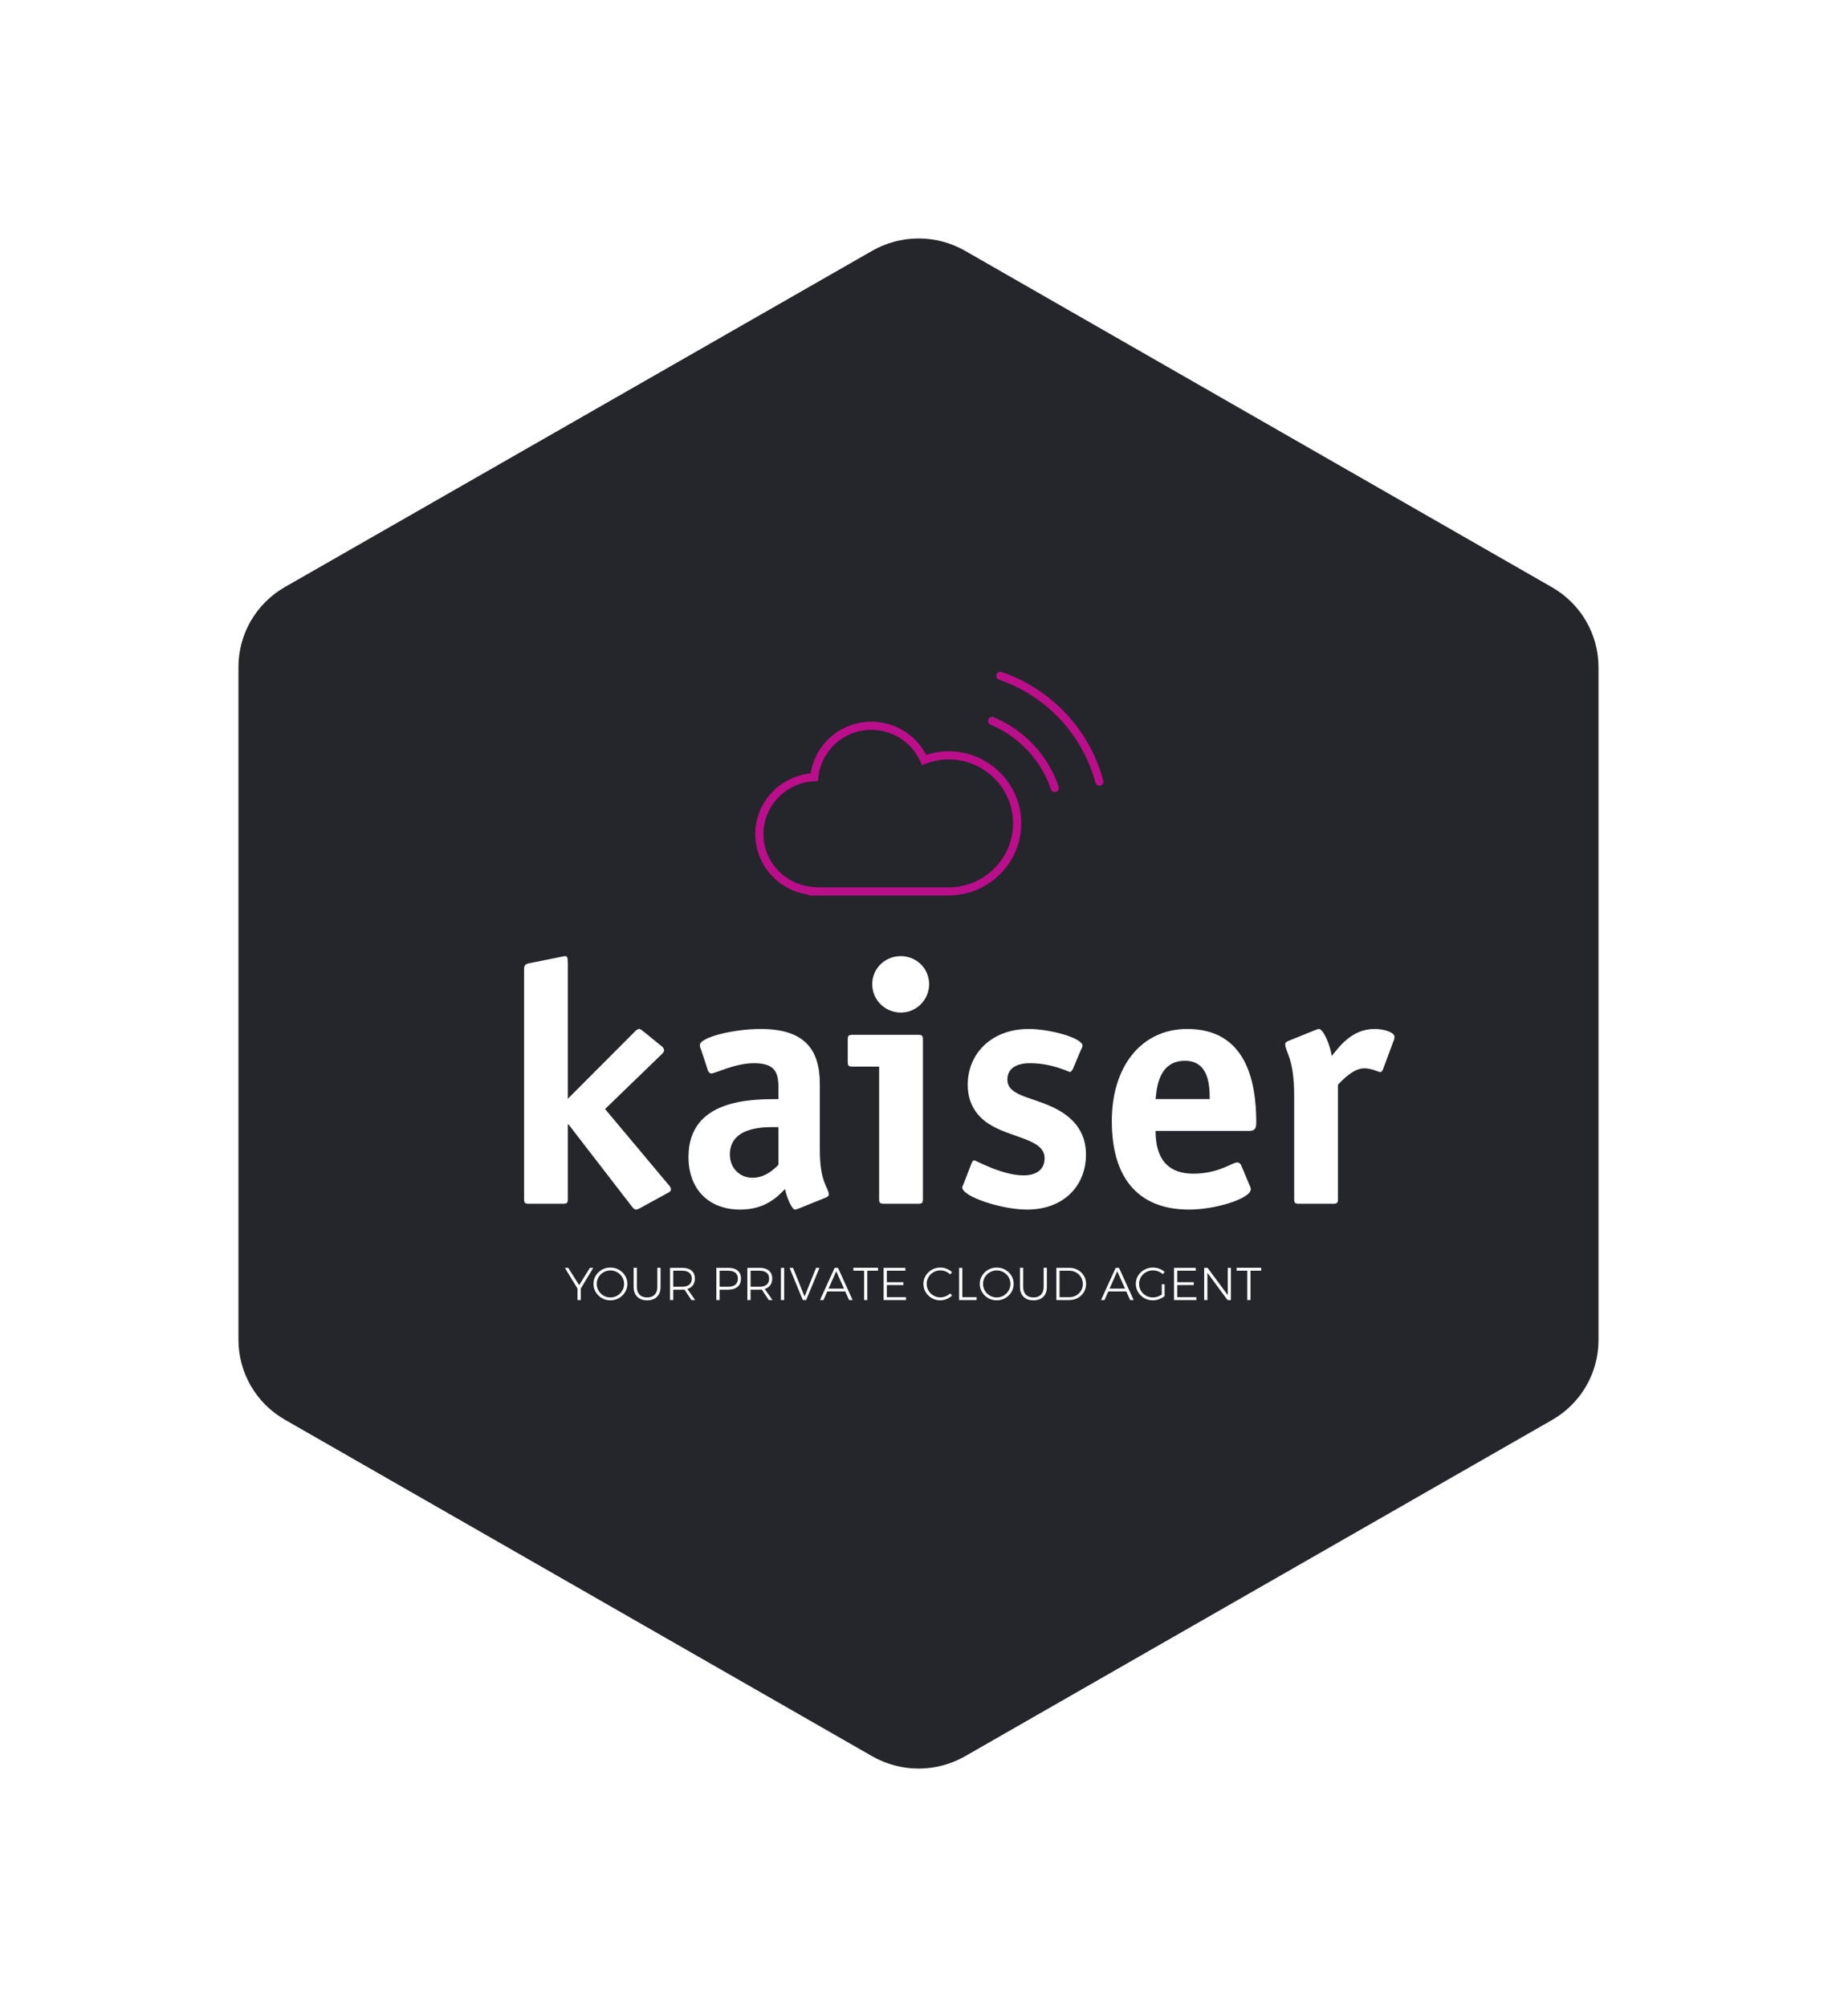 <svg width="93" height="101" viewBox="0 0 93 101" fill="none" xmlns="http://www.w3.org/2000/svg">
<g filter="url(#filter0_d_286_2655)">
<path d="M43.89 80.378L14.332 63.441C13.623 63.034 13.035 62.449 12.626 61.745C12.216 61.041 12.001 60.242 12 59.43V25.57C11.998 24.755 12.213 23.954 12.622 23.247C13.032 22.541 13.621 21.953 14.332 21.545L43.89 4.622C44.601 4.214 45.408 4 46.229 4C47.05 4 47.857 4.214 48.568 4.622L78.112 21.558C78.823 21.967 79.413 22.554 79.822 23.261C80.231 23.968 80.446 24.769 80.444 25.584V59.43C80.446 60.245 80.231 61.046 79.822 61.753C79.413 62.459 78.823 63.047 78.112 63.455L48.568 80.378C47.857 80.785 47.05 81 46.229 81C45.408 81 44.601 80.785 43.89 80.378Z" fill="#25252C"/>
<path d="M50.011 28.093C49.907 28.05 49.786 28.098 49.742 28.202C49.697 28.306 49.747 28.425 49.851 28.469C51.286 29.071 52.393 30.256 52.888 31.72C52.916 31.805 52.996 31.859 53.082 31.859C53.104 31.859 53.126 31.856 53.148 31.849C53.255 31.813 53.313 31.697 53.277 31.59C52.745 30.016 51.555 28.741 50.011 28.093ZM55.524 31.284C54.839 28.731 52.928 26.687 50.412 25.817C50.305 25.78 50.188 25.835 50.15 25.942C50.112 26.048 50.169 26.165 50.276 26.202C52.663 27.028 54.477 28.967 55.126 31.389C55.151 31.48 55.234 31.54 55.325 31.54C55.342 31.54 55.36 31.538 55.378 31.533C55.487 31.504 55.553 31.392 55.524 31.284ZM47.737 29.807C47.364 29.807 46.986 29.869 46.612 29.992C46.081 28.969 45.017 28.318 43.851 28.318C42.318 28.318 41.033 29.425 40.795 30.919C39.219 31.081 38.009 32.392 38.009 33.977C38.009 35.522 39.171 36.816 40.697 37.022L40.687 37.062H47.737C49.753 37.062 51.393 35.435 51.393 33.435C51.393 31.434 49.753 29.807 47.737 29.807ZM47.737 36.654H41.208L41.208 36.651L40.963 36.638C39.537 36.556 38.42 35.387 38.42 33.977C38.42 32.553 39.548 31.383 40.988 31.314L41.164 31.305L41.182 31.131C41.324 29.76 42.471 28.727 43.851 28.727C44.919 28.727 45.887 29.355 46.319 30.328L46.398 30.506L46.58 30.436C46.966 30.29 47.355 30.215 47.738 30.215C49.526 30.215 50.982 31.66 50.982 33.435C50.982 35.21 49.526 36.654 47.737 36.654Z" fill="#BB0E8B"/>
<path d="M30.45 47.809L33.608 51.579C33.694 51.665 33.764 51.768 33.764 51.837C33.764 51.906 33.746 51.958 33.677 51.992L32.202 52.801C32.133 52.836 32.064 52.87 31.994 52.87C31.925 52.87 31.838 52.767 31.786 52.698L28.611 48.584H28.577V52.336C28.577 52.526 28.542 52.577 28.334 52.577H26.616C26.408 52.577 26.373 52.526 26.373 52.336V40.769C26.373 40.528 26.495 40.494 26.703 40.459L28.16 40.167C28.212 40.15 28.386 40.115 28.438 40.115C28.542 40.115 28.577 40.184 28.577 40.477V47.293L31.907 43.954C31.959 43.885 32.098 43.781 32.15 43.781C32.254 43.781 32.324 43.867 32.463 43.971L33.33 44.676C33.399 44.745 33.417 44.797 33.417 44.866C33.417 44.935 33.347 45.004 33.261 45.09L30.45 47.809ZM41.553 52.267L40.235 52.801C40.165 52.818 40.078 52.87 40.009 52.87C39.853 52.87 39.593 52.267 39.506 51.837C39.159 52.181 38.552 52.87 37.251 52.87C35.655 52.87 34.648 51.837 34.648 50.219C34.648 47.31 37.806 47.31 39.176 47.31V46.776C39.176 46.002 39.038 45.503 37.945 45.503C36.973 45.503 36.019 46.019 35.793 46.019C35.707 46.019 35.637 45.916 35.62 45.847L35.273 44.797C35.238 44.728 35.221 44.659 35.221 44.59C35.221 44.195 36.938 43.781 38.274 43.781C40.443 43.781 41.258 44.763 41.258 46.553V49.875C41.258 51.544 41.709 51.768 41.709 52.113C41.709 52.181 41.64 52.233 41.553 52.267ZM39.176 50.615V48.722C38.743 48.722 36.73 48.584 36.73 50.099C36.73 50.77 37.216 51.269 37.875 51.269C38.517 51.269 38.968 50.822 39.176 50.615ZM46.445 44.315V52.336C46.445 52.526 46.411 52.577 46.202 52.577H44.485C44.277 52.577 44.242 52.526 44.242 52.336V45.675H42.906C42.698 45.675 42.663 45.623 42.663 45.434V44.315C42.663 44.126 42.698 44.074 42.906 44.074H46.202C46.411 44.074 46.445 44.126 46.445 44.315ZM46.758 41.526C46.758 42.318 46.116 42.955 45.335 42.955C44.537 42.955 43.895 42.318 43.895 41.526C43.895 40.735 44.537 40.115 45.335 40.115C46.116 40.115 46.758 40.735 46.758 41.526ZM54.391 44.849L53.992 45.795C53.957 45.881 53.87 45.95 53.853 45.95C53.801 45.95 52.951 45.503 51.841 45.503C51.181 45.503 50.696 45.744 50.696 46.329C50.696 47.258 52.257 47.19 53.489 47.999C54.165 48.446 54.651 49.1 54.651 50.099C54.651 51.682 53.523 52.87 51.684 52.87C50.401 52.87 48.423 52.216 48.423 51.751C48.423 51.7 48.492 51.596 48.51 51.527L48.891 50.546C48.926 50.46 48.961 50.391 49.03 50.391C49.1 50.391 50.435 51.149 51.511 51.149C52.084 51.149 52.569 50.908 52.569 50.288C52.569 49.29 50.869 49.29 49.724 48.532C49.204 48.188 48.701 47.586 48.701 46.587C48.701 45.021 49.898 43.781 51.771 43.781C52.83 43.781 54.478 44.229 54.478 44.625C54.478 44.676 54.425 44.78 54.391 44.849ZM62.458 50.632L62.892 51.665C62.926 51.717 62.944 51.785 62.944 51.854C62.944 52.302 61.209 52.87 59.838 52.87C57.548 52.87 55.952 51.579 55.952 48.412C55.952 45.675 57.427 43.781 59.751 43.781C62.701 43.781 63.221 46.398 63.221 48.481C63.221 48.808 63.152 48.911 62.822 48.911H58.155C58.155 49.875 58.433 51.063 60.064 51.063C61.313 51.063 62.024 50.495 62.267 50.495C62.354 50.495 62.423 50.563 62.458 50.632ZM58.155 47.31H60.879C60.879 46.604 60.827 45.382 59.63 45.382C58.277 45.382 58.207 46.828 58.155 47.31ZM67.333 46.587V52.336C67.333 52.526 67.298 52.577 67.09 52.577H65.372C65.164 52.577 65.129 52.526 65.129 52.336V47.138C65.129 45.245 64.678 44.935 64.678 44.539C64.678 44.47 64.748 44.418 64.835 44.384L66.153 43.85C66.222 43.833 66.309 43.781 66.379 43.781C66.587 43.781 66.934 44.556 67.02 45.141C67.35 44.745 67.992 43.781 69.172 43.781C69.675 43.781 70.178 43.954 70.178 44.177C70.178 44.246 70.16 44.315 70.143 44.349L69.605 45.795C69.588 45.847 69.536 45.95 69.466 45.95C69.362 45.95 69.05 45.761 68.651 45.761C68.113 45.761 67.558 46.346 67.333 46.587Z" fill="white"/>
<path d="M29.854 55.802L29.226 56.845V57.422H29.064V56.845L28.427 55.802H28.595L29.146 56.673L29.686 55.802H29.854ZM31.147 55.898C31.277 55.971 31.381 56.071 31.457 56.196C31.533 56.321 31.572 56.458 31.572 56.608C31.572 56.758 31.533 56.897 31.457 57.023C31.381 57.15 31.277 57.25 31.147 57.325C31.017 57.399 30.874 57.436 30.719 57.436C30.563 57.436 30.42 57.399 30.29 57.325C30.16 57.25 30.057 57.15 29.98 57.023C29.904 56.897 29.866 56.758 29.866 56.608C29.866 56.458 29.904 56.321 29.98 56.196C30.057 56.071 30.16 55.971 30.29 55.898C30.42 55.824 30.563 55.788 30.719 55.788C30.874 55.788 31.017 55.824 31.147 55.898ZM30.375 56.022C30.269 56.082 30.185 56.164 30.123 56.267C30.061 56.371 30.029 56.485 30.029 56.608C30.029 56.732 30.061 56.846 30.123 56.951C30.185 57.056 30.269 57.139 30.375 57.201C30.481 57.262 30.596 57.292 30.721 57.292C30.844 57.292 30.958 57.262 31.063 57.201C31.168 57.139 31.252 57.056 31.314 56.951C31.377 56.846 31.408 56.732 31.408 56.608C31.408 56.485 31.377 56.371 31.314 56.267C31.252 56.164 31.168 56.082 31.063 56.022C30.958 55.962 30.844 55.931 30.721 55.931C30.596 55.931 30.481 55.962 30.375 56.022ZM32.187 57.153C32.278 57.246 32.405 57.292 32.567 57.292C32.729 57.292 32.855 57.246 32.945 57.153C33.036 57.06 33.081 56.931 33.081 56.764V55.799H33.242V56.764C33.242 56.974 33.182 57.138 33.063 57.257C32.944 57.376 32.779 57.436 32.567 57.436C32.355 57.436 32.189 57.376 32.069 57.257C31.949 57.138 31.889 56.974 31.889 56.764V55.799H32.05V56.764C32.05 56.931 32.096 57.06 32.187 57.153ZM34.796 57.422L34.443 56.893C34.393 56.897 34.355 56.898 34.328 56.898H33.88V57.422H33.719V55.802H34.328C34.532 55.802 34.69 55.848 34.801 55.942C34.913 56.035 34.969 56.168 34.969 56.339C34.969 56.474 34.936 56.586 34.87 56.675C34.805 56.765 34.712 56.828 34.59 56.863L34.983 57.422H34.796ZM34.328 56.754C34.484 56.754 34.604 56.719 34.688 56.649C34.772 56.578 34.814 56.477 34.814 56.344C34.814 56.214 34.772 56.115 34.688 56.047C34.604 55.979 34.484 55.945 34.328 55.945H33.88V56.754H34.328ZM37.123 55.942C37.233 56.035 37.289 56.168 37.289 56.339C37.289 56.517 37.233 56.655 37.123 56.752C37.012 56.849 36.856 56.898 36.653 56.898H36.212V57.422H36.05V55.802H36.653C36.856 55.802 37.012 55.848 37.123 55.942ZM37.007 56.649C37.092 56.578 37.134 56.477 37.134 56.344C37.134 56.214 37.092 56.115 37.008 56.047C36.924 55.979 36.803 55.945 36.646 55.945H36.212V56.754H36.646C36.802 56.754 36.922 56.719 37.007 56.649ZM38.688 57.422L38.335 56.893C38.285 56.897 38.247 56.898 38.221 56.898H37.772V57.422H37.611V55.802H38.221C38.425 55.802 38.583 55.848 38.694 55.942C38.805 56.035 38.861 56.168 38.861 56.339C38.861 56.474 38.828 56.586 38.763 56.675C38.697 56.765 38.604 56.828 38.483 56.863L38.875 57.422H38.688ZM38.221 56.754C38.377 56.754 38.496 56.719 38.581 56.649C38.665 56.578 38.707 56.477 38.707 56.344C38.707 56.214 38.665 56.115 38.581 56.047C38.496 55.979 38.377 55.945 38.221 55.945H37.772V56.754H38.221ZM39.3 55.802H39.462V57.422H39.3V55.802ZM39.735 55.802H39.908L40.489 57.246L41.069 55.802H41.239L40.569 57.422H40.401L39.735 55.802ZM42.732 57.422L42.538 56.991H41.632L41.44 57.422H41.267L42.003 55.802H42.172L42.908 57.422H42.732ZM41.695 56.847H42.475L42.083 55.971L41.695 56.847ZM42.945 55.799H44.186V55.945H43.646V57.422H43.485V55.945H42.945V55.799ZM44.468 55.802H45.562V55.945H44.63V56.525H45.464V56.669H44.63V57.278H45.592V57.422H44.468V55.802ZM47.59 55.982C47.504 55.947 47.415 55.929 47.323 55.929C47.197 55.929 47.082 55.959 46.977 56.02C46.871 56.08 46.788 56.162 46.727 56.266C46.665 56.371 46.634 56.485 46.634 56.608C46.634 56.732 46.665 56.846 46.727 56.949C46.788 57.053 46.871 57.135 46.977 57.196C47.082 57.257 47.197 57.288 47.323 57.288C47.414 57.288 47.502 57.27 47.587 57.235C47.673 57.201 47.749 57.152 47.816 57.09L47.914 57.195C47.834 57.269 47.741 57.328 47.636 57.371C47.532 57.414 47.425 57.436 47.316 57.436C47.162 57.436 47.02 57.399 46.891 57.325C46.762 57.25 46.66 57.15 46.584 57.023C46.508 56.897 46.471 56.758 46.471 56.608C46.471 56.458 46.509 56.321 46.585 56.196C46.661 56.071 46.765 55.971 46.895 55.898C47.025 55.824 47.167 55.788 47.321 55.788C47.432 55.788 47.538 55.808 47.641 55.849C47.744 55.89 47.834 55.947 47.912 56.02L47.816 56.131C47.751 56.067 47.675 56.018 47.59 55.982ZM48.267 55.802H48.428V57.278H49.148V57.422H48.267V55.802ZM50.589 55.898C50.719 55.971 50.822 56.071 50.898 56.196C50.974 56.321 51.013 56.458 51.013 56.608C51.013 56.758 50.974 56.897 50.898 57.023C50.822 57.15 50.719 57.25 50.589 57.325C50.459 57.399 50.316 57.436 50.16 57.436C50.004 57.436 49.861 57.399 49.731 57.325C49.601 57.25 49.498 57.15 49.422 57.023C49.345 56.897 49.307 56.758 49.307 56.608C49.307 56.458 49.345 56.321 49.422 56.196C49.498 56.071 49.601 55.971 49.731 55.898C49.861 55.824 50.004 55.788 50.16 55.788C50.316 55.788 50.459 55.824 50.589 55.898ZM49.816 56.022C49.71 56.082 49.626 56.164 49.564 56.267C49.502 56.371 49.471 56.485 49.471 56.608C49.471 56.732 49.502 56.846 49.564 56.951C49.626 57.056 49.71 57.139 49.816 57.201C49.922 57.262 50.038 57.292 50.162 57.292C50.285 57.292 50.399 57.262 50.504 57.201C50.609 57.139 50.693 57.056 50.756 56.951C50.818 56.846 50.849 56.732 50.849 56.608C50.849 56.485 50.818 56.371 50.756 56.267C50.693 56.164 50.609 56.082 50.504 56.022C50.399 55.962 50.285 55.931 50.162 55.931C50.038 55.931 49.922 55.962 49.816 56.022ZM51.628 57.153C51.719 57.246 51.846 57.292 52.008 57.292C52.17 57.292 52.296 57.246 52.386 57.153C52.477 57.06 52.522 56.931 52.522 56.764V55.799H52.683V56.764C52.683 56.974 52.623 57.138 52.504 57.257C52.385 57.376 52.22 57.436 52.008 57.436C51.796 57.436 51.63 57.376 51.51 57.257C51.39 57.138 51.33 56.974 51.33 56.764V55.799H51.492V56.764C51.492 56.931 51.537 57.06 51.628 57.153ZM54.243 55.908C54.371 55.979 54.472 56.077 54.546 56.202C54.62 56.326 54.657 56.463 54.657 56.613C54.657 56.763 54.62 56.9 54.546 57.023C54.472 57.147 54.371 57.244 54.242 57.315C54.112 57.386 53.969 57.422 53.812 57.422H53.16V55.802H53.816C53.972 55.802 54.114 55.837 54.243 55.908ZM54.16 57.19C54.263 57.131 54.344 57.051 54.404 56.95C54.464 56.849 54.494 56.737 54.494 56.613C54.494 56.489 54.463 56.377 54.403 56.275C54.342 56.172 54.26 56.092 54.156 56.033C54.053 55.975 53.938 55.945 53.814 55.945H53.321V57.278H53.821C53.944 57.278 54.057 57.249 54.16 57.19ZM56.875 57.422L56.681 56.991H55.774L55.583 57.422H55.41L56.146 55.802H56.314L57.05 57.422H56.875ZM55.837 56.847H56.618L56.225 55.971L55.837 56.847ZM58.466 56.629H58.608V57.223C58.529 57.289 58.437 57.341 58.331 57.379C58.226 57.417 58.119 57.436 58.01 57.436C57.856 57.436 57.714 57.399 57.584 57.325C57.454 57.25 57.35 57.15 57.274 57.023C57.198 56.897 57.16 56.758 57.16 56.608C57.16 56.458 57.198 56.321 57.274 56.196C57.35 56.071 57.454 55.971 57.586 55.898C57.718 55.824 57.861 55.788 58.017 55.788C58.128 55.788 58.235 55.807 58.338 55.846C58.442 55.884 58.533 55.938 58.613 56.008L58.519 56.121C58.452 56.06 58.375 56.012 58.288 55.979C58.201 55.946 58.111 55.929 58.017 55.929C57.891 55.929 57.775 55.96 57.669 56.021C57.563 56.082 57.479 56.164 57.417 56.267C57.354 56.371 57.323 56.485 57.323 56.608C57.323 56.733 57.354 56.848 57.417 56.953C57.479 57.057 57.563 57.139 57.67 57.201C57.777 57.262 57.893 57.292 58.019 57.292C58.097 57.292 58.175 57.279 58.252 57.254C58.329 57.228 58.4 57.193 58.466 57.146V56.629ZM59.083 55.802H60.176V55.945H59.244V56.525H60.078V56.669H59.244V57.278H60.206V57.422H59.083V55.802ZM61.786 55.802H61.945V57.422H61.774L60.762 56.05V57.422H60.601V55.802H60.772L61.786 57.174V55.802ZM62.23 55.799H63.47V55.945H62.931V57.422H62.769V55.945H62.23V55.799Z" fill="white"/>
</g>
<defs>
<filter id="filter0_d_286_2655" x="0" y="0" width="92.445" height="101" filterUnits="userSpaceOnUse" color-interpolation-filters="sRGB">
<feFlood flood-opacity="0" result="BackgroundImageFix"/>
<feColorMatrix in="SourceAlpha" type="matrix" values="0 0 0 0 0 0 0 0 0 0 0 0 0 0 0 0 0 0 127 0" result="hardAlpha"/>
<feOffset dy="8"/>
<feGaussianBlur stdDeviation="6"/>
<feComposite in2="hardAlpha" operator="out"/>
<feColorMatrix type="matrix" values="0 0 0 0 0 0 0 0 0 0 0 0 0 0 0 0 0 0 0.22 0"/>
<feBlend mode="normal" in2="BackgroundImageFix" result="effect1_dropShadow_286_2655"/>
<feBlend mode="normal" in="SourceGraphic" in2="effect1_dropShadow_286_2655" result="shape"/>
</filter>
</defs>
</svg>
